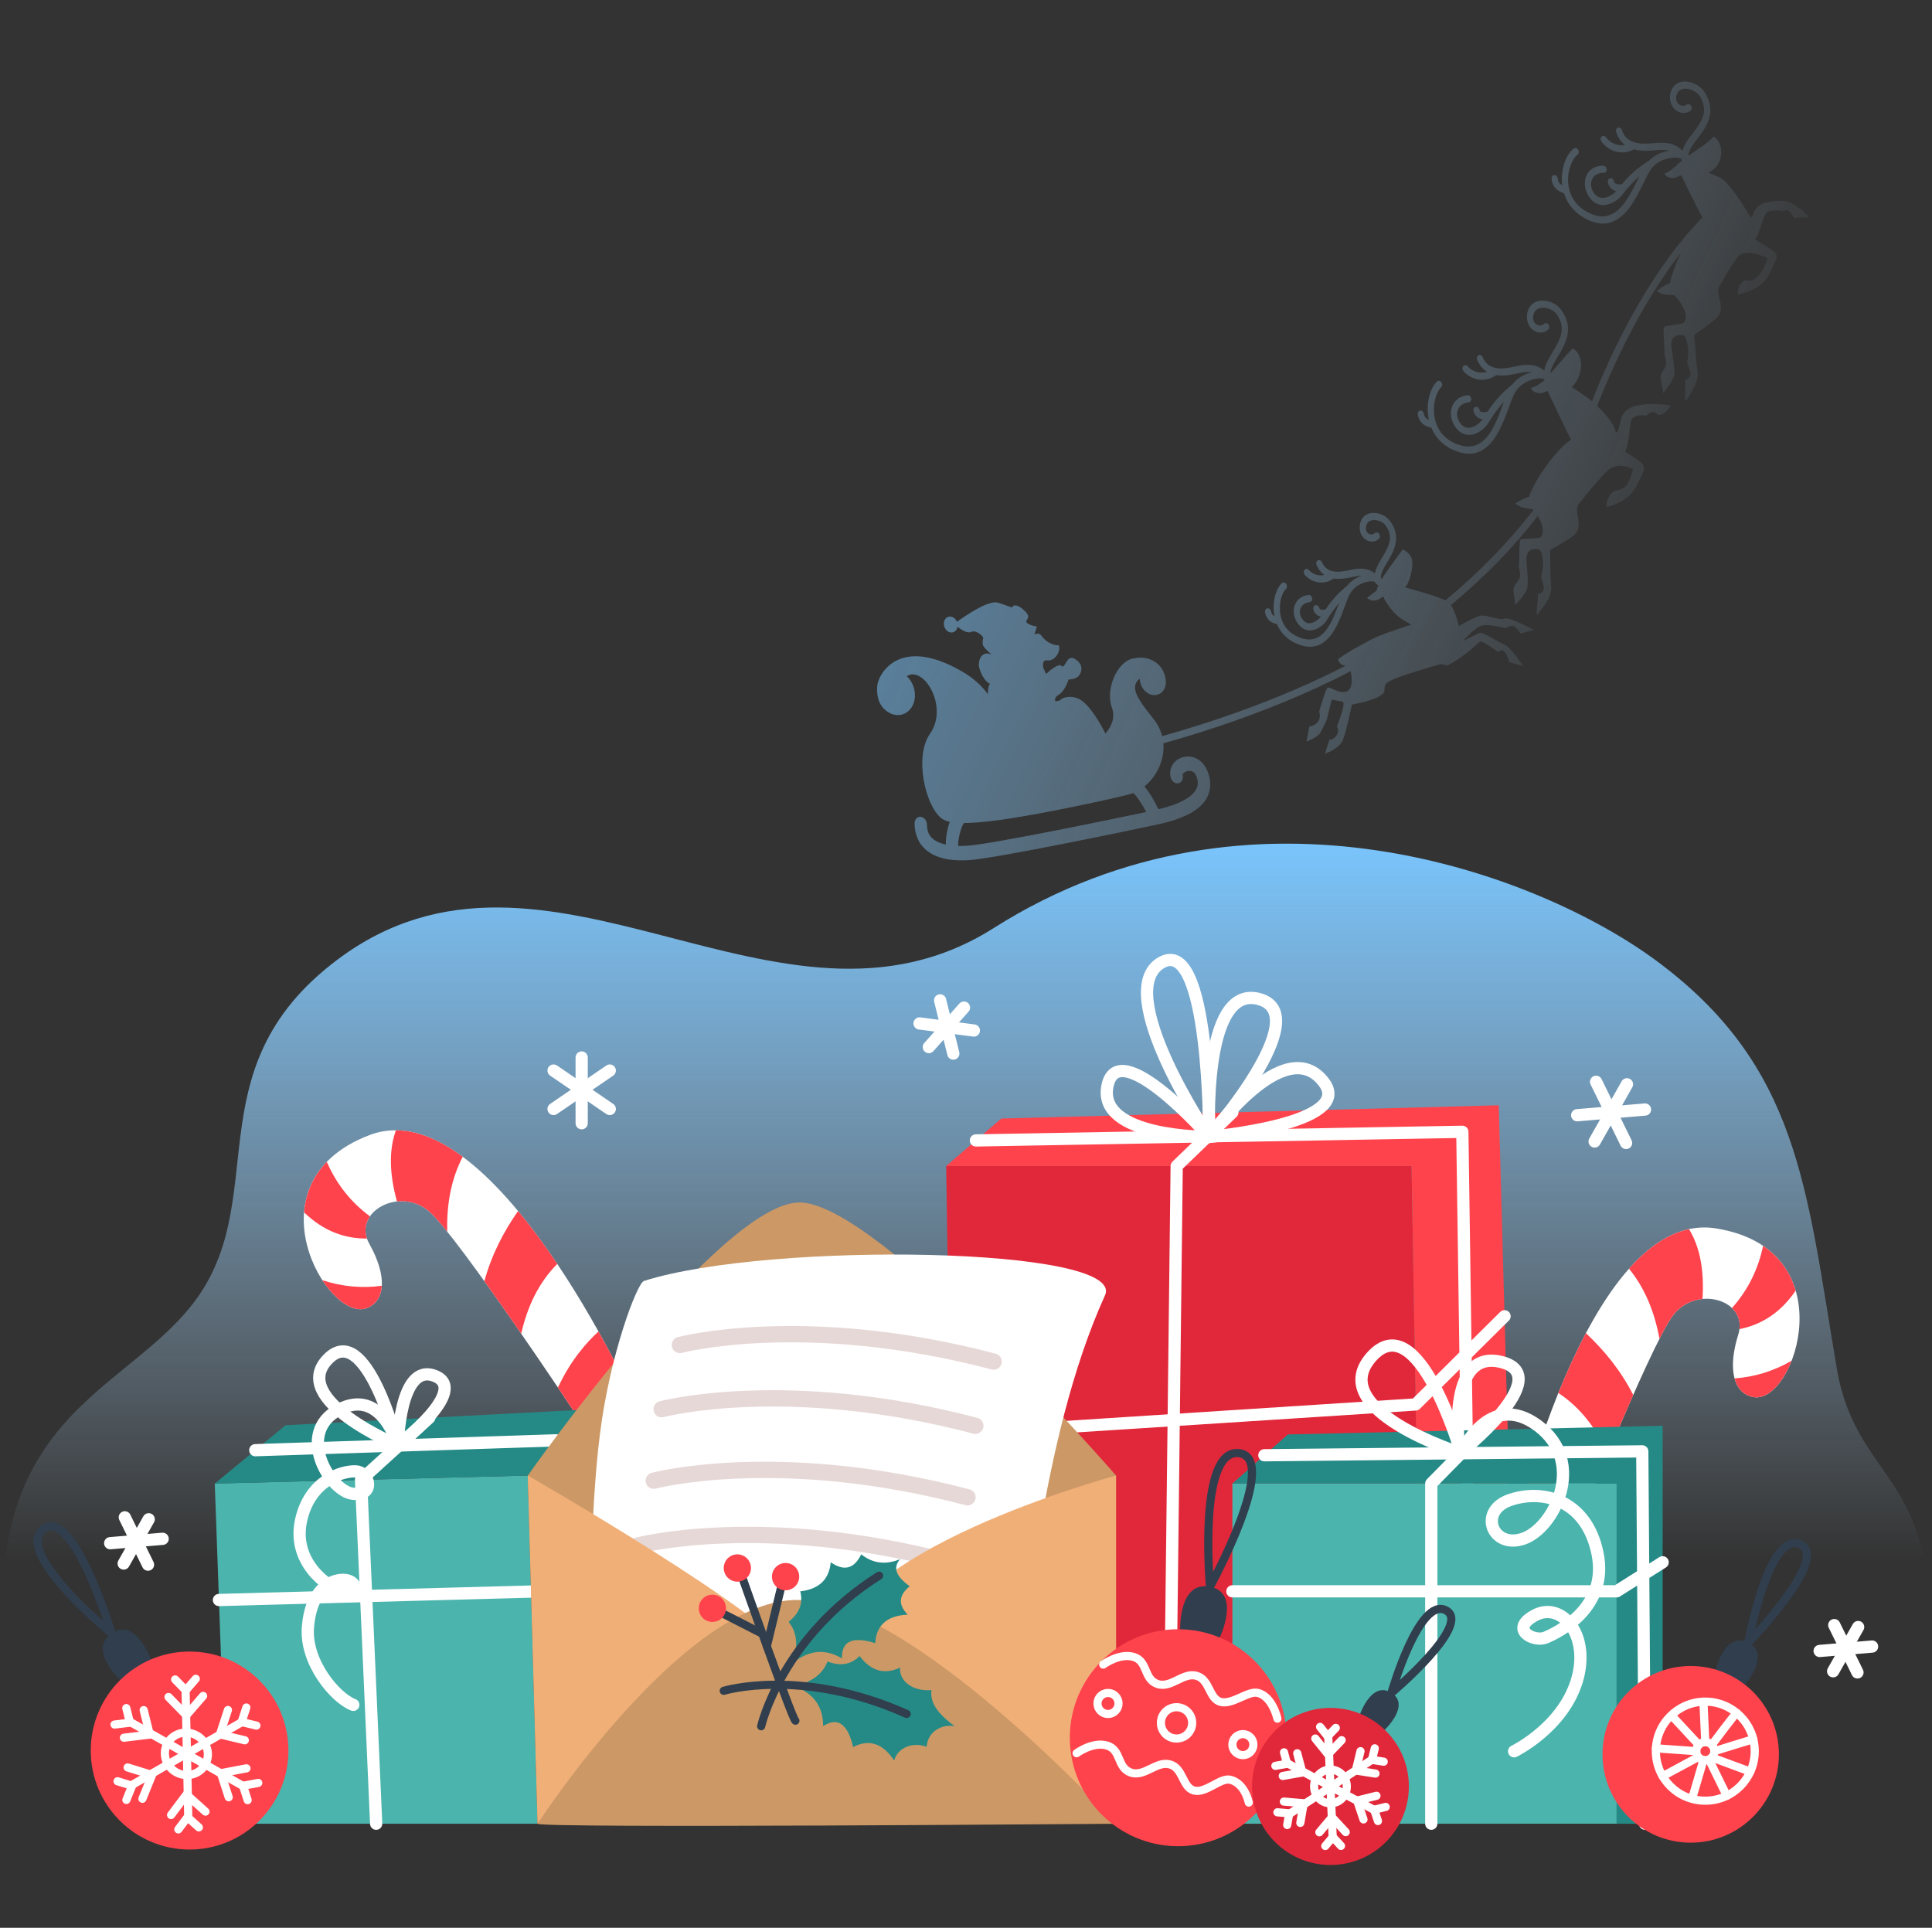 <svg width="474" height="473" viewBox="0 0 474 473" fill="none" xmlns="http://www.w3.org/2000/svg">
<rect x="0" y="0" width="474" height="473" fill="#333333" stroke="none"/>
<g opacity="0.55">
<path fill-rule="evenodd" clip-rule="evenodd" d="M413.297 19.995C415.201 19.97 417.29 21.109 418.264 22.703C421.292 27.656 418.595 31.197 416.427 34.044L416.424 34.049C415.919 34.71 415.443 35.335 415.058 35.944C414.48 36.858 414.185 37.716 414.262 38.197C414.733 37.868 415.22 37.54 415.708 37.211L415.709 37.211L415.709 37.21C417.51 35.996 419.318 34.777 420.35 33.541C422.813 34.45 423.449 40.397 419.171 42.314C419.922 42.709 420.329 42.864 420.693 43.002C421.153 43.177 421.544 43.326 422.47 43.898C424.277 45.014 427.636 50.192 429.097 52.665C429.668 53.633 429.753 53.406 430 52.751C430.283 51.995 430.781 50.671 432.481 49.946C433.245 49.62 435.954 49.175 437.735 49.294C439.557 49.414 443.262 52.139 443.782 53.391C443.782 53.391 441.154 53.204 440.311 53.507C440.047 53.37 439.859 53.043 439.661 52.697C439.245 51.972 438.779 51.161 437.46 51.815C435.337 51.387 433.511 51.849 433.255 52.339C432.732 53.338 432.428 54.285 432.125 55.228C431.755 56.381 431.387 57.528 430.623 58.757C431.127 59.079 431.56 59.334 431.981 59.582C432.532 59.907 433.064 60.22 433.713 60.656C433.84 60.741 433.975 60.828 434.113 60.916L434.114 60.917C435.091 61.545 436.23 62.276 435.826 63.321L435.746 63.53C435.061 65.31 433.894 68.345 432.137 69.761C430.129 71.381 426.609 72.277 426.379 72.272C426.229 70.196 427.274 69.083 428.169 68.744C430.78 69.835 432.912 65.981 433.654 63.339C431.666 62.376 427.923 61.132 426.398 63.013C425.027 64.705 424.283 66.019 423.436 67.515L423.436 67.515C422.965 68.346 422.463 69.234 421.803 70.273C421.321 71.034 421.645 72.527 421.918 73.57C422.463 75.651 422.302 77.012 420.976 78.202C419.695 79.352 416.455 81.615 415.669 82.147C415.715 82.593 415.776 83.449 415.848 84.455L415.849 84.461L415.849 84.461L415.849 84.462C416.004 86.629 416.208 89.488 416.415 90.431C417.002 93.103 415.55 95.366 414.256 97.382L414.255 97.383C414.014 97.759 413.778 98.127 413.562 98.487C413.361 98.066 413.403 96.801 413.442 95.625L413.442 95.625C413.48 94.505 413.514 93.465 413.334 93.315C415.403 92.645 414.755 91.129 414.152 89.718C414.095 89.585 414.039 89.453 413.985 89.323C413.911 89.144 413.957 88.82 414.024 88.352C414.138 87.548 414.312 86.318 414.046 84.665C413.698 82.516 413.125 82.218 412.725 82.185C411.038 82.044 409.842 82.974 410.066 85.049C410.142 85.754 410.252 86.474 410.362 87.198C410.611 88.831 410.864 90.487 410.742 92.05C410.661 93.098 408.243 96.449 408.032 96.368C408.043 95.939 407.895 95.271 407.74 94.575L407.74 94.575C407.519 93.586 407.286 92.539 407.48 92.036C407.682 91.514 407.925 91.14 408.147 90.8C408.703 89.946 409.119 89.306 408.383 87.075C408.404 86.206 408.334 85.069 408.266 83.967L408.266 83.967L408.266 83.967C408.151 82.095 408.042 80.325 408.395 80.142C408.677 79.996 409.573 79.871 410.518 79.74C411.451 79.61 412.431 79.474 412.915 79.304C413.67 79.038 414.588 76.486 410.778 72.405C410.778 72.405 410.036 72.374 408.836 72.298C407.967 72.243 407.417 71.956 406.939 71.707L406.938 71.707C406.756 71.612 406.584 71.522 406.409 71.453C408.659 69.664 409.714 69.484 409.714 69.484C409.917 68.1 410.924 65.094 412.416 61.986C406.655 69.388 399.041 81.379 391.841 99.578C393.697 101.331 395.845 103.784 396.354 105.716C396.777 107.322 397.519 103.637 397.538 103.539C398.012 100.317 400.744 99.395 404.211 99.168C405.862 99.06 409.903 99.314 409.814 99.534C409.139 101.176 407.833 101.646 406.967 101.871C406.838 101.791 406.712 101.695 406.586 101.599C405.936 101.104 405.258 100.588 403.916 102.038C401.814 101.427 400.275 102.625 400.154 103.191C399.984 103.981 399.905 104.785 399.823 105.628C399.671 107.181 399.507 108.864 398.733 110.827C399.263 111.222 399.841 111.574 400.419 111.927L400.419 111.927C401.065 112.321 401.711 112.715 402.291 113.17C403.274 113.941 403.61 114.813 403.068 115.953C402.919 116.266 402.772 116.597 402.62 116.939L402.619 116.941L402.619 116.941C401.965 118.413 401.22 120.089 399.858 121.451C397.645 123.662 394.326 124.411 394.097 124.386C394.084 122.32 395.419 120.61 396.339 120.354C399.033 120.1 399.618 118.327 400.315 116.213L400.316 116.213C400.428 115.871 400.544 115.52 400.672 115.165C398.74 114.036 395.92 113.857 394.263 115.584C391.947 117.999 389.31 121.055 387.261 123.772C386.726 124.482 386.953 125.987 387.158 127.043C387.568 129.15 387.315 130.481 385.905 131.542C384.542 132.566 381.138 134.519 380.313 134.975C380.329 135.421 380.334 136.274 380.34 137.276L380.34 137.277L380.34 137.277C380.352 139.436 380.368 142.284 380.513 143.236C380.925 145.93 379.317 148.039 377.885 149.919L377.884 149.919L377.884 149.919L377.884 149.919L377.884 149.919C377.616 150.271 377.354 150.614 377.113 150.952C376.939 150.517 377.065 149.268 377.183 148.108C377.294 147.004 377.398 145.98 377.226 145.816C379.351 145.336 378.799 143.777 378.286 142.328C378.238 142.192 378.19 142.057 378.145 141.925C378.083 141.741 378.151 141.425 378.249 140.969C378.417 140.184 378.674 138.983 378.515 137.323C378.309 135.166 377.753 134.821 377.354 134.753C375.669 134.464 374.406 135.279 374.493 137.351C374.522 138.054 374.585 138.775 374.648 139.5L374.648 139.501L374.648 139.501L374.648 139.502L374.648 139.502C374.79 141.139 374.934 142.801 374.708 144.335C374.557 145.366 371.906 148.467 371.7 148.368C371.739 147.945 371.634 147.271 371.525 146.569C371.369 145.571 371.204 144.515 371.433 144.035C371.67 143.536 371.939 143.187 372.184 142.87C372.799 142.076 373.26 141.48 372.668 139.207C372.747 138.348 372.753 137.215 372.758 136.118L372.758 136.118C372.766 134.258 372.775 132.5 373.141 132.35C373.433 132.231 374.341 132.187 375.298 132.14C376.244 132.094 377.238 132.046 377.736 131.92C378.404 131.751 379.306 129.914 377.268 126.611C371.444 134.19 364.223 141.621 355.96 148.464C357.194 150.254 357.925 153.618 357.925 153.618C357.925 153.618 361.578 151.485 363.103 151.091C363.853 150.897 365.065 151.198 366.224 151.485C367.42 151.782 368.559 152.065 369.08 151.777C370.105 151.209 376.341 154.563 376.341 154.563L373.015 155.448C373.015 155.448 372.522 154.371 371.544 153.731C370.687 153.171 369.379 154.142 369.379 154.142C369.379 154.142 365.263 152.989 363.482 153.525C361.701 154.06 358.901 157.297 358.901 157.297C358.901 157.297 362.206 155.693 362.938 155.288C363.398 155.034 365.151 156.022 366.752 156.925C367.696 157.457 368.587 157.96 369.13 158.161C370.592 158.701 373.701 163.448 373.701 163.448L370.157 162.429C370.157 162.429 370.415 161.978 369.459 160.369C368.503 158.761 367.61 160.015 367.61 160.015C367.61 160.015 363.681 157.127 363.168 157.411C363.043 157.48 362.76 157.731 362.341 158.103C361.048 159.251 358.457 161.552 355.176 163.24C355.081 163.289 354.843 163.228 354.549 163.153C354.149 163.051 353.645 162.923 353.258 163.008C352.587 163.153 342.343 166.124 340.673 167.273C339.666 167.965 339.676 168.499 339.686 169.015C339.692 169.355 339.699 169.687 339.412 170.052C338.002 171.844 331.686 172.865 331.686 172.865C331.686 172.865 330.157 180.274 329.351 181.806C328.225 183.948 325.09 184.895 325.09 184.895L326.147 181.498C326.147 181.498 327.095 181.663 327.935 180.396C328.675 179.28 328.003 178.221 328.003 178.221C328.003 178.221 329.932 173.554 329.583 172.341C329.291 172.087 328.755 172.013 328.094 171.921L328.093 171.921C327.675 171.863 327.207 171.798 326.718 171.676C326.549 172.391 326.296 173.416 326.076 174.306L326.076 174.307L326.076 174.308C325.837 175.271 325.638 176.077 325.627 176.162C325.547 176.768 324.38 178.972 323.937 179.783C323.32 180.912 320.535 181.96 320.535 181.96L321.255 178.243C321.255 178.243 322.411 178.194 323.296 177.142C324.181 176.09 323.654 174.555 323.654 174.555C323.654 174.555 325.162 169.107 325.727 168.738C325.93 168.606 326.425 168.821 327.052 169.093L327.052 169.093C328.168 169.577 329.701 170.243 330.744 169.45C331.919 168.555 331.666 166.342 331.386 164.677C320.526 170.344 309.231 174.771 299.368 178.089C294.247 179.812 289.512 181.236 285.424 182.379C285.777 186.555 283.689 190.608 280.781 192.976C282.217 194.658 283.49 197.046 284.226 198.566C289.447 197.301 292.588 195.582 293.568 193.452C293.936 192.651 293.967 191.819 293.663 190.835C293.303 189.663 292.68 189.107 291.758 189.136C290.81 189.165 290.16 189.821 290.14 190.09C290.404 191.043 289.976 191.968 289.172 192.176C288.373 192.382 287.509 191.765 287.244 190.811C286.626 188.591 287.923 186.424 290.25 185.775C292.459 185.159 295.364 186.212 296.525 189.978C297.122 191.919 297.045 193.731 296.294 195.364C294.958 198.267 291.702 200.005 288.379 201.117C286.853 201.628 285.313 202.006 283.938 202.306C276.443 203.936 244.742 210.499 238.019 211.021C234.346 211.306 229.37 210.993 226.52 207.889C225.13 206.376 224.392 204.339 224.387 201.999C224.384 201.029 225.063 200.326 225.906 200.428C226.748 200.531 227.431 201.399 227.435 202.368C227.438 203.676 227.779 204.681 228.477 205.442C229.245 206.277 230.482 206.88 232.07 207.228C231.971 205.126 232.601 202.926 232.783 202.342C232.854 202.116 232.931 201.884 233.016 201.651C231.991 201.427 231.328 201.086 230.833 200.671C227.007 197.468 224.266 185.606 228.157 180.06C232.861 173.356 226.56 163.199 222.47 165.914C222.833 166.252 223.166 166.646 223.455 167.102C225.068 169.643 224.729 173.004 222.697 174.609C220.665 176.214 217.71 175.456 216.096 172.915C215.098 171.345 215.081 168.945 215.284 167.87C215.83 164.972 220.906 156.111 235.816 164.62C238.914 166.388 240.91 168.33 242.351 170.315C242.407 168.945 242.583 167.99 242.905 167.796C241.997 167.38 240.957 166.193 240.276 163.962C239.796 162.387 240.693 159.459 243.204 160.59C243.289 160.628 243.146 160.496 242.901 160.271L242.901 160.271C242.324 159.741 241.18 158.69 241.109 158.104C241.007 157.271 241.227 156.569 241.227 156.569C241.34 156.185 239.492 154.42 238.206 155.062C237.366 155.481 235.865 154.518 234.919 153.798C234.848 154.237 234.647 154.633 234.314 154.897C233.58 155.476 232.514 155.203 231.933 154.286C231.351 153.37 231.473 152.157 232.206 151.578C232.94 150.999 234.006 151.273 234.587 152.189C234.665 152.312 234.728 152.44 234.782 152.57C236.792 151.114 242.519 147.18 244.795 147.864C246.072 148.247 246.87 148.551 247.388 148.748C248.168 149.046 248.31 149.1 248.486 148.811C248.779 148.331 249.878 148.335 251.54 150.012C252.59 151.07 252.247 151.611 251.978 152.035C251.821 152.283 251.69 152.49 251.876 152.737C252.381 153.407 254.401 153.732 254.401 153.732L253.773 155.723C253.773 155.723 254.887 154.968 255.572 156.047C256.692 157.654 258.695 158.475 259.802 158.313C260.314 160.152 258.544 162.297 256.983 162.035C255.42 161.773 255.997 163.935 255.997 163.935L256.672 165.369C256.672 165.369 259.563 162.489 260.446 163.41C260.811 163.79 261.072 163.341 261.402 162.774C261.874 161.965 262.485 160.914 263.736 161.684C265.863 162.995 265.477 164.789 264.729 165.759C263.981 166.729 262.157 166.73 262.157 166.73C262.157 166.73 261.314 169.639 259.603 170.554C258.686 171.085 258.656 172.195 259.148 172.035C259.216 172.013 259.308 172.002 259.412 171.99C259.721 171.954 260.14 171.904 260.361 171.513C261.446 170.885 263.422 170.651 265.133 171.731C267.657 173.322 270.268 178.107 271.214 179.964C272.861 178.103 273.618 175.925 272.792 173.624C271.162 169.085 274.035 162.495 277.847 161.6C281.583 160.722 284.351 162.437 285.428 164.76C286.315 166.675 286.312 168.855 284.902 169.968C283.493 171.082 281.442 170.556 280.323 168.793C279.877 168.09 279.649 167.297 279.622 166.526C276.868 168.577 279.564 172.012 282.423 175.655L282.426 175.658C282.636 175.927 282.848 176.196 283.059 176.467C284.095 177.799 284.763 179.202 285.126 180.617C296.916 177.312 314.026 171.683 330.207 163.297C329.485 163.318 328.649 163.018 328.265 161.766C330.269 160.205 333.245 158.615 335.324 157.504C335.833 157.231 336.288 156.988 336.662 156.781C338.565 155.728 346.309 153.243 346.309 153.243C346.309 153.243 344.732 152.548 343.03 151.231C341.632 150.149 339.936 147.77 339.349 146.351C336.86 148.403 335.389 146.686 335.389 146.686L337.759 144.868C337.759 144.868 337.733 144.66 338.2 143.561C337.983 143.546 337.765 143.426 337.607 143.211C337.469 143.023 337.329 142.857 337.187 142.701C336.992 142.658 336.735 142.625 336.404 142.631C334.864 142.657 332.902 143.466 331.696 144.971C331.669 145.01 331.638 145.045 331.603 145.078C331.436 145.3 331.283 145.535 331.151 145.784C330.755 146.538 330.345 147.649 329.912 148.827L329.911 148.828C328.611 152.358 326.838 157.171 323.212 158.392C321.74 158.888 319.962 158.791 317.786 157.775C315.702 156.802 314.15 155.183 313.277 153.118C312.178 152.936 310.66 152.19 310.37 150.195C310.299 149.711 310.579 149.292 310.994 149.257C311.408 149.224 311.802 149.59 311.873 150.075C311.959 150.665 312.312 150.994 312.684 151.177C312.682 151.171 312.681 151.164 312.679 151.158C312.677 151.148 312.675 151.139 312.673 151.129C312 147.642 313.1 144.385 314.478 143.09C314.789 142.798 315.27 142.878 315.555 143.266C315.84 143.654 315.819 144.206 315.509 144.497C314.456 145.488 313.641 148.222 314.16 150.913C314.483 152.587 315.452 154.855 318.233 156.154C324.431 159.047 326.687 152.926 328.499 148.007C328.5 148.006 328.5 148.005 328.5 148.005C327.474 149.167 326.546 150.471 325.496 152.19C325.023 152.965 323.894 154.03 322.581 154.472C322.267 154.578 321.943 154.648 321.615 154.67C320.607 154.738 319.664 154.35 318.889 153.547C317.691 152.306 317.16 150.57 317.502 149.017C317.878 147.316 319.199 146.182 321.038 145.984C321.451 145.939 321.852 146.295 321.932 146.779C322.012 147.263 321.744 147.691 321.329 147.736C320.071 147.871 319.215 148.553 318.983 149.607C318.782 150.52 319.103 151.524 319.844 152.291C320.286 152.75 320.788 152.953 321.376 152.914C322.486 152.838 323.58 151.917 324.063 151.305C323.68 151.23 323.34 151.076 323.047 150.838C322.38 150.296 322.231 149.565 322.208 149.424C322.129 148.94 322.398 148.513 322.813 148.469C323.218 148.427 323.608 148.767 323.7 149.234C323.779 149.519 324.237 149.719 325.088 149.525C325.136 149.514 325.184 149.51 325.232 149.51C326.824 147.136 328.334 145.494 330.49 143.744C331.464 142.495 332.779 141.702 334.058 141.273C333.204 141.261 332.334 141.443 331.475 141.626L331.139 141.697C330.289 141.874 328.74 142.197 327.168 141.939C327.14 141.968 327.112 141.996 327.079 142.019C326.67 142.307 326.234 142.527 325.782 142.679C323.856 143.327 321.653 142.751 320.139 141.082C319.819 140.731 319.783 140.174 320.058 139.839C320.333 139.504 320.814 139.518 321.133 139.87C322.126 140.964 323.6 141.388 324.934 141.065C324.177 140.542 323.502 139.767 323.013 138.621C322.82 138.169 322.967 137.658 323.341 137.479C323.715 137.302 324.175 137.522 324.368 137.974C325.514 140.658 328.225 140.487 330.725 139.965L331.057 139.895C332.85 139.513 335.184 139.019 337.326 140.686C337.414 140.154 337.609 139.535 337.964 138.811C338.272 138.183 338.645 137.563 339.04 136.907L339.042 136.904C340.888 133.833 341.943 131.612 339.877 128.831C339.271 128.015 337.876 127.474 336.767 127.625C336.211 127.701 335.494 127.976 335.23 128.861C334.986 129.677 335.124 130.388 335.609 130.812C336.018 131.169 336.723 131.314 337.31 130.79C337.625 130.507 338.108 130.598 338.385 130.993C338.664 131.388 338.633 131.937 338.317 132.22C337.299 133.129 335.839 133.112 334.767 132.175C333.929 131.441 333.229 129.997 333.782 128.144C334.164 126.864 335.107 126.059 336.44 125.877C338.097 125.651 340.011 126.445 340.992 127.764C344.023 131.844 341.884 135.402 340.323 137.999L340.323 137.999C339.945 138.627 339.588 139.22 339.309 139.788C338.767 140.89 338.689 141.701 338.89 141.904C338.934 141.949 338.974 141.998 339.008 142.049C340.547 139.632 344.143 134.812 344.143 134.812C344.143 134.812 345.822 135.513 346.357 137.017C346.893 138.521 345.907 143.227 344.691 144.07C345.424 144.308 346.412 144.593 347.498 144.905L347.498 144.905C350.023 145.633 353.07 146.51 354.622 147.304C362.945 140.432 370.307 132.834 376.213 125.116C376.159 125.047 376.103 124.978 376.046 124.908C376.046 124.908 375.303 124.811 374.104 124.629C373.233 124.498 372.699 124.166 372.234 123.877L372.234 123.877L372.234 123.876L372.233 123.876L372.232 123.875C372.057 123.766 371.892 123.664 371.722 123.58C374.101 122.01 375.173 121.923 375.173 121.923C375.761 119.23 380.893 111.062 385.421 107.878C384.042 105.157 379.69 95.916 379.69 95.916C379.69 95.916 378.558 96.458 377.793 96.459C377.028 96.459 375.847 96.068 375.618 95.215C376.805 94.885 377.609 94.28 378.062 93.94C378.304 93.757 378.446 93.651 378.491 93.704C378.642 93.551 378.796 93.392 378.953 93.226C378.867 93.123 378.781 93.025 378.694 92.931C378.597 92.907 378.491 92.885 378.366 92.869C376.714 92.653 373.924 93.48 372.261 95.515C372.228 95.575 372.186 95.628 372.137 95.676C371.935 95.94 371.748 96.221 371.587 96.525C371.127 97.398 370.654 98.682 370.154 100.04L370.153 100.041L370.151 100.048C368.662 104.09 366.631 109.602 362.488 110.998C360.812 111.562 358.79 111.453 356.319 110.299C353.924 109.181 352.149 107.313 351.162 104.933C349.93 104.75 348.18 103.932 347.851 101.677C347.78 101.192 348.063 100.773 348.475 100.739C348.89 100.706 349.284 101.072 349.354 101.557C349.479 102.413 350.04 102.826 350.568 103.027C350.548 102.933 350.524 102.841 350.506 102.746C349.74 98.778 350.987 95.075 352.55 93.605C352.86 93.315 353.343 93.393 353.627 93.781C353.912 94.17 353.892 94.721 353.581 95.013C352.344 96.177 351.385 99.382 351.992 102.53C352.372 104.495 353.508 107.156 356.767 108.678C364.01 112.06 366.633 104.945 368.739 99.228C368.821 99.003 368.899 98.793 368.98 98.577C367.615 100.042 366.433 101.674 365.073 103.9C364.537 104.779 363.259 105.985 361.772 106.486C361.418 106.605 361.051 106.685 360.68 106.709C359.551 106.786 358.496 106.351 357.629 105.453C356.284 104.06 355.688 102.113 356.071 100.373C356.493 98.464 357.983 97.191 360.055 96.967C360.469 96.923 360.869 97.278 360.949 97.762C361.029 98.246 360.76 98.674 360.346 98.719C358.848 98.879 357.831 99.699 357.552 100.963C357.308 102.067 357.694 103.276 358.584 104.198C359.121 104.755 359.728 105.001 360.441 104.954C361.877 104.857 363.281 103.568 363.747 102.868C363.233 102.806 362.784 102.626 362.409 102.321C361.667 101.717 361.512 100.879 361.496 100.785C361.417 100.301 361.691 99.873 362.102 99.831C362.509 99.789 362.9 100.132 362.989 100.602C362.998 100.636 363.049 100.803 363.223 100.934C363.399 101.065 363.827 101.253 364.734 101.046C364.798 101.031 364.863 101.031 364.927 101.036C366.771 98.278 368.512 96.381 371.01 94.355C372.301 92.696 374.119 91.738 375.785 91.325C374.553 91.144 373.281 91.413 372.03 91.679L371.643 91.761C370.663 91.966 368.866 92.339 367.054 92.029C367.016 92.074 366.975 92.114 366.927 92.148C366.464 92.475 365.969 92.724 365.457 92.896C363.277 93.63 360.785 92.98 359.072 91.092C358.753 90.74 358.717 90.183 358.991 89.848C359.266 89.514 359.747 89.527 360.066 89.879C361.311 91.252 363.193 91.731 364.838 91.214C363.878 90.628 363.018 89.716 362.412 88.297C362.219 87.846 362.367 87.335 362.741 87.157C363.117 86.977 363.575 87.2 363.768 87.652C365.127 90.835 368.302 90.64 371.228 90.029L371.612 89.948C373.808 89.481 376.451 88.928 378.89 90.95C378.972 90.313 379.196 89.551 379.643 88.642C379.997 87.922 380.426 87.208 380.88 86.453L380.88 86.453C382.717 83.398 384.453 80.511 381.83 76.984C381.107 76.01 379.45 75.363 378.136 75.543C377.467 75.634 376.601 75.969 376.279 77.045C375.981 78.046 376.156 78.923 376.763 79.453C377.269 79.895 378.142 80.079 378.863 79.433C379.181 79.148 379.661 79.241 379.94 79.636C380.218 80.031 380.187 80.581 379.871 80.863C378.737 81.878 377.112 81.858 375.921 80.816C374.991 80.001 374.215 78.395 374.832 76.329C375.259 74.899 376.317 73.998 377.81 73.795C379.682 73.54 381.842 74.433 382.946 75.918C386.379 80.537 384.04 84.425 382.159 87.547L382.15 87.561L382.15 87.561L382.149 87.562C381.717 88.283 381.308 88.964 380.986 89.619C380.594 90.418 380.379 91.157 380.374 91.662C380.949 91.01 381.542 90.32 382.136 89.628L382.136 89.628L382.136 89.628L382.136 89.628L382.137 89.626L382.137 89.626L382.138 89.626L382.138 89.626L382.138 89.626C383.423 88.129 384.713 86.628 385.831 85.497C388.246 86.614 388.984 91.54 385.646 94.985C387.29 96.019 388.08 96.581 389.68 97.741C389.928 97.922 390.227 98.156 390.558 98.434C400.969 72.236 412.259 58.791 417.69 53.372C415.983 50.314 412.46 42.945 412.46 42.945C412.46 42.945 411.376 43.59 410.618 43.659C409.861 43.727 408.666 43.439 408.383 42.601C409.536 42.164 410.292 41.486 410.718 41.104C410.946 40.899 411.079 40.779 411.127 40.829C411.548 40.324 412.104 39.821 412.737 39.319C412.645 39.181 412.55 39.05 412.454 38.925C412.36 38.889 412.255 38.855 412.131 38.824C410.49 38.412 407.612 38.89 405.757 40.692C405.719 40.745 405.672 40.791 405.62 40.833C405.392 41.069 405.178 41.324 404.99 41.603C404.448 42.408 403.856 43.614 403.229 44.892L403.229 44.892L403.228 44.895L403.227 44.896C401.478 48.462 399.132 53.246 395.299 54.536C393.401 55.176 391.139 54.958 388.404 53.31C386.099 51.922 384.485 49.871 383.709 47.41C382.489 47.083 380.804 46.067 380.678 43.81C380.652 43.325 380.969 42.946 381.39 42.963C381.81 42.98 382.172 43.387 382.2 43.872C382.247 44.729 382.773 45.203 383.284 45.465C383.28 45.429 383.274 45.393 383.269 45.357C383.261 45.299 383.253 45.24 383.247 45.181C382.837 41.186 384.426 37.694 386.129 36.437C386.465 36.188 386.943 36.322 387.195 36.74C387.446 37.156 387.375 37.696 387.038 37.945C385.689 38.941 384.435 41.978 384.761 45.148C384.964 47.126 385.864 49.879 389 51.768C395.97 55.969 399.248 49.288 401.883 43.918C401.947 43.787 402.009 43.661 402.071 43.536L402.094 43.489L402.183 43.308C400.68 44.584 399.345 46.046 397.778 48.072C397.248 48.757 396.149 49.612 394.878 50.04C394.31 50.231 393.709 50.338 393.108 50.305C391.967 50.244 390.947 49.689 390.158 48.701C388.933 47.169 388.51 45.183 389.054 43.517C389.649 41.69 391.259 40.618 393.365 40.648C393.784 40.653 394.154 41.053 394.19 41.538C394.227 42.024 393.916 42.412 393.498 42.406C391.981 42.383 390.883 43.066 390.488 44.276C390.142 45.333 390.421 46.568 391.23 47.582C391.72 48.194 392.307 48.51 393.027 48.549C394.478 48.627 396.006 47.53 396.541 46.897C396.03 46.774 395.595 46.543 395.244 46.196C394.552 45.513 394.472 44.67 394.465 44.576C394.429 44.09 394.741 43.702 395.161 43.71C395.571 43.718 395.934 44.102 395.982 44.575C395.987 44.609 396.023 44.78 396.187 44.929C396.351 45.079 396.765 45.316 397.694 45.222C397.759 45.215 397.825 45.222 397.889 45.234C399.992 42.745 401.913 41.089 404.605 39.398C406.051 37.922 407.964 37.199 409.676 36.994C408.455 36.667 407.154 36.778 405.873 36.889L405.475 36.923C404.472 37.006 402.633 37.157 400.839 36.635C400.798 36.673 400.753 36.708 400.702 36.735C400.419 36.887 400.127 37.013 399.83 37.113C397.401 37.931 394.613 37.021 392.907 34.75C392.619 34.365 392.632 33.813 392.938 33.517C393.245 33.22 393.726 33.291 394.016 33.677C395.139 35.173 396.978 35.87 398.674 35.566C397.767 34.874 396.994 33.866 396.516 32.404C396.363 31.937 396.556 31.453 396.946 31.322L396.949 31.321C397.34 31.191 397.783 31.464 397.936 31.932C399.013 35.227 402.22 35.417 405.216 35.169L405.609 35.136C407.857 34.941 410.562 34.716 412.828 36.998C412.968 36.381 413.262 35.659 413.793 34.819C414.214 34.154 414.709 33.503 415.234 32.815C417.357 30.032 419.361 27.403 417.047 23.617C416.408 22.572 414.803 21.736 413.466 21.753C412.785 21.762 411.885 21.986 411.465 23.009C411.074 23.956 411.171 24.84 411.732 25.433C412.201 25.93 413.062 26.215 413.844 25.668C414.188 25.427 414.663 25.575 414.907 25.997C415.15 26.418 415.07 26.955 414.727 27.195C413.495 28.055 411.866 27.842 410.764 26.673C409.902 25.759 409.269 24.086 410.076 22.129C410.633 20.773 411.777 20.014 413.297 19.995ZM235.095 207.566C234.962 206.12 235.72 203.024 236.477 201.938C238.536 201.931 241.31 201.714 245.114 201.214C254.944 199.92 274.84 195.603 277.551 194.759C277.711 194.709 277.87 194.652 278.028 194.591C278.746 195.088 280.213 197.309 281.231 199.228C271.445 201.314 243.639 207.021 237.491 207.498C236.653 207.563 235.853 207.584 235.095 207.566Z" fill="url(#paint0_linear_297_7226)"/>
</g>
<path d="M459.947 448.381C464.502 442.433 472.243 429.044 473.382 405.735C475.575 360.831 455.419 364.006 450.629 335.701C443.108 291.255 441.384 261.476 406.115 235.534C377.576 214.542 307.175 187.538 243.774 227.722C191.17 261.064 134.101 196.798 82.687 235.534C46.514 262.787 67.689 295.108 46.514 320.895C31.852 338.75 6.357 345.916 1.407 381.448C-3.698 418.095 15.301 441.921 22.533 449.506C18.271 450.345 16.011 451.221 16.011 452.123C16.011 458.193 118.434 463.115 244.779 463.115C371.125 463.115 473.548 458.193 473.548 452.123C473.548 450.809 468.747 449.549 459.947 448.381Z" fill="url(#paint1_linear_297_7226)"/>
<path d="M391.586 265.425L398.947 280.438" stroke="white" stroke-width="3" stroke-miterlimit="10" stroke-linecap="round" stroke-linejoin="round"/>
<path d="M386.947 273.629L403.586 272.234" stroke="white" stroke-width="3" stroke-miterlimit="10" stroke-linecap="round" stroke-linejoin="round"/>
<path d="M399.164 266.04L391.227 280.075" stroke="white" stroke-width="3" stroke-miterlimit="10" stroke-linecap="round" stroke-linejoin="round"/>
<path d="M135.811 262.67L149.603 272.099" stroke="white" stroke-width="3" stroke-miterlimit="10" stroke-linecap="round" stroke-linejoin="round"/>
<path d="M135.811 272.099L149.603 262.67" stroke="white" stroke-width="3" stroke-miterlimit="10" stroke-linecap="round" stroke-linejoin="round"/>
<path d="M142.707 259.464V275.595" stroke="white" stroke-width="3" stroke-miterlimit="10" stroke-linecap="round" stroke-linejoin="round"/>
<path d="M230.649 245.449L233.889 258.508" stroke="white" stroke-width="3" stroke-miterlimit="10" stroke-linecap="round" stroke-linejoin="round"/>
<path d="M225.609 251.11L238.93 252.847" stroke="white" stroke-width="3" stroke-miterlimit="10" stroke-linecap="round" stroke-linejoin="round"/>
<path d="M236.504 247.223L227.88 256.908" stroke="white" stroke-width="3" stroke-miterlimit="10" stroke-linecap="round" stroke-linejoin="round"/>
<path d="M30.622 372.291L36.316 383.902" stroke="white" stroke-width="3" stroke-miterlimit="10" stroke-linecap="round" stroke-linejoin="round"/>
<path d="M27.034 378.636L39.904 377.557" stroke="white" stroke-width="3" stroke-miterlimit="10" stroke-linecap="round" stroke-linejoin="round"/>
<path d="M36.483 372.766L30.345 383.621" stroke="white" stroke-width="3" stroke-miterlimit="10" stroke-linecap="round" stroke-linejoin="round"/>
<path d="M450.02 398.732L455.713 410.343" stroke="white" stroke-width="3" stroke-miterlimit="10" stroke-linecap="round" stroke-linejoin="round"/>
<path d="M446.432 405.077L459.301 403.998" stroke="white" stroke-width="3" stroke-miterlimit="10" stroke-linecap="round" stroke-linejoin="round"/>
<path d="M455.88 399.208L449.742 410.062" stroke="white" stroke-width="3" stroke-miterlimit="10" stroke-linecap="round" stroke-linejoin="round"/>
<path d="M141.38 347.172C141.38 347.172 112.611 303.711 105.372 297.314C98.133 290.917 86.26 297.417 90.6 305.162C94.939 312.907 94.701 319.11 89.993 320.945C80.357 324.699 60.315 290.117 90.6 278.522C120.885 266.927 155.611 343.812 155.611 343.812L141.38 347.172Z" fill="white"/>
<path d="M141.38 347.172L155.611 343.812C155.611 343.812 152.299 336.48 146.831 326.688C144.037 329.236 140.004 333.718 136.887 340.453C139.63 344.528 141.38 347.172 141.38 347.172Z" fill="#FE434C"/>
<path d="M113.524 283.825C108.156 279.842 102.618 277.365 97.132 277.333C95.346 282.305 95.565 288.183 97.393 294.787C100.055 294.494 102.968 295.19 105.372 297.314C106.421 298.242 107.925 299.951 109.726 302.191C109.546 295.313 110.751 289.16 113.524 283.825Z" fill="#FE434C"/>
<path d="M118.838 314.352C121.828 318.517 124.946 322.976 127.878 327.226C129.409 320.466 132.208 314.651 136.722 310.115C133.742 305.671 130.51 301.238 127.101 297.134C123.571 302.191 120.637 307.773 118.838 314.352Z" fill="#FE434C"/>
<path d="M80.178 285.08C76.603 288.773 74.946 293.105 74.601 297.467C79.406 302.095 84.591 303.935 90.033 303.889C89.335 301.863 89.714 299.974 90.773 298.442C86.034 294.95 82.538 290.468 80.178 285.08Z" fill="#FE434C"/>
<path d="M89.993 320.945C92.285 320.052 93.509 318.117 93.67 315.48C88.769 316.135 83.906 315.691 79.082 314.1C82.364 319.149 86.763 322.203 89.993 320.945Z" fill="#FE434C"/>
<path d="M385.343 379.01C385.343 379.01 404.62 330.571 410.399 322.825C416.178 315.078 429.127 319.006 426.462 327.477C423.798 335.949 425.299 341.971 430.281 342.801C440.481 344.5 453.031 306.541 421.018 301.402C389.005 296.262 370.726 378.639 370.726 378.639L385.343 379.01Z" fill="white"/>
<path d="M385.343 379.01L370.726 378.639C370.726 378.639 372.47 370.784 375.821 360.078C379.077 361.999 383.94 365.559 388.368 371.512C386.516 376.064 385.343 379.01 385.343 379.01Z" fill="#FE434C"/>
<path d="M399.663 311.292C404.103 306.294 409.018 302.734 414.382 301.577C417.145 306.078 418.133 311.876 417.693 318.715C415.027 318.974 412.318 320.252 410.399 322.825C409.561 323.948 408.439 325.93 407.134 328.491C405.905 321.722 403.467 315.946 399.663 311.292Z" fill="#FE434C"/>
<path d="M400.7 342.263C398.625 346.953 396.484 351.957 394.482 356.718C391.603 350.415 387.675 345.298 382.329 341.782C384.337 336.822 386.595 331.82 389.093 327.104C393.583 331.329 397.594 336.192 400.7 342.263Z" fill="#FE434C"/>
<path d="M432.559 305.684C436.814 308.565 439.321 312.466 440.55 316.664C436.793 322.18 432.094 325.044 426.758 326.115C427.027 323.989 426.27 322.218 424.919 320.935C428.845 316.546 431.351 311.441 432.559 305.684Z" fill="#FE434C"/>
<path d="M430.282 342.801C427.856 342.397 426.263 340.755 425.566 338.206C430.497 337.842 435.166 336.411 439.563 333.865C437.383 339.48 433.701 343.371 430.282 342.801Z" fill="#FE434C"/>
<path d="M52.695 364.007L55.682 447.463H131.885L129.487 362.04L52.695 364.007Z" fill="#4BB4AD"/>
<path d="M70.066 349.69L52.695 364.006L129.487 362.04L142.502 345.916L70.066 349.69Z" fill="#258A86"/>
<path d="M92.29 447.463L88.57 363.088L105.318 347.853" stroke="white" stroke-width="3" stroke-miterlimit="10" stroke-linecap="round" stroke-linejoin="round"/>
<path d="M62.632 355.817L136.465 353.396" stroke="white" stroke-width="3" stroke-miterlimit="10" stroke-linecap="round" stroke-linejoin="round"/>
<path d="M53.718 392.576L130.286 390.506" stroke="white" stroke-width="3" stroke-miterlimit="10" stroke-linecap="round" stroke-linejoin="round"/>
<path d="M97.599 354.606C97.599 354.606 70.922 343.515 80.341 333.566C89.759 323.617 97.599 354.606 97.599 354.606Z" stroke="white" stroke-width="3" stroke-miterlimit="10" stroke-linecap="round" stroke-linejoin="round"/>
<path d="M86.677 418.302C82.224 416.587 74.861 407.839 75.546 399.262C76.411 388.424 82.909 387.084 85.307 387.77C87.704 388.456 88.364 391.699 84.108 390.506C79.852 389.314 71.774 382.967 73.833 373.19C75.893 363.412 83.682 360.9 87.207 361.011C90.731 361.121 92.156 367.186 86.505 366.5C80.854 365.814 72.463 351.577 83.057 345.916C93.653 340.254 97.598 354.606 97.598 354.606" stroke="white" stroke-width="3" stroke-miterlimit="10" stroke-linecap="round" stroke-linejoin="round"/>
<path d="M97.599 354.626C97.599 354.626 97.941 334.164 106.674 337.594C115.408 341.025 97.599 354.626 97.599 354.626Z" stroke="white" stroke-width="3" stroke-miterlimit="10" stroke-linecap="round" stroke-linejoin="round"/>
<path d="M232.139 286.097H346.323L349.029 447.463H234.575L232.139 286.097Z" fill="#E1283A"/>
<path d="M372.569 447.463L367.699 271.19L245.668 274.442L232.139 286.097H346.323L349.029 447.463H372.569Z" fill="#FE434C"/>
<path d="M286.796 447.463L288.69 286.097L302.354 272.931" stroke="white" stroke-width="3" stroke-miterlimit="10" stroke-linecap="round" stroke-linejoin="round"/>
<path d="M239.431 279.815L358.77 277.695L361.181 445.774" stroke="white" stroke-width="3" stroke-miterlimit="10" stroke-linecap="round" stroke-linejoin="round"/>
<path d="M296.675 278.946C296.675 278.946 269.064 279.213 271.716 266.402C274.369 253.591 296.675 278.946 296.675 278.946Z" stroke="white" stroke-width="3" stroke-miterlimit="10" stroke-linecap="round" stroke-linejoin="round"/>
<path d="M233.133 351.955L347.304 344.594L369.129 322.955" stroke="white" stroke-width="3" stroke-miterlimit="10" stroke-linecap="round" stroke-linejoin="round"/>
<path d="M296.675 278.946C296.097 278.303 272.827 243.34 284.865 236.229C296.903 229.117 296.675 278.946 296.675 278.946Z" stroke="white" stroke-width="3" stroke-miterlimit="10" stroke-linecap="round" stroke-linejoin="round"/>
<path d="M296.675 278.946C296.675 278.946 294.665 241.33 308.864 245.118C323.062 248.905 296.675 278.946 296.675 278.946Z" stroke="white" stroke-width="3" stroke-miterlimit="10" stroke-linecap="round" stroke-linejoin="round"/>
<path d="M296.675 278.946C296.675 278.946 315.263 252.814 324.837 265.601C332.476 275.805 296.675 278.946 296.675 278.946Z" stroke="white" stroke-width="3" stroke-miterlimit="10" stroke-linecap="round" stroke-linejoin="round"/>
<path d="M396.63 364.006H302.354V447.463H396.63V364.006Z" fill="#4BB4AD"/>
<path d="M407.917 447.463V349.822L315.962 351.955L302.354 364.006H396.63V447.463H407.917Z" fill="#258A86"/>
<path d="M351.151 447.463V364.006L364.097 350.839" stroke="white" stroke-width="3" stroke-miterlimit="10" stroke-linecap="round" stroke-linejoin="round"/>
<path d="M310.2 357.058L402.918 356.104L403.601 447.463" stroke="white" stroke-width="3" stroke-miterlimit="10" stroke-linecap="round" stroke-linejoin="round"/>
<path d="M302.354 390.447H396.63L407.917 383.324" stroke="white" stroke-width="3" stroke-miterlimit="10" stroke-linecap="round" stroke-linejoin="round"/>
<path d="M358.47 356.562C358.47 356.562 324.922 346.038 336.435 332.957C347.948 319.875 358.47 356.562 358.47 356.562Z" stroke="white" stroke-width="3" stroke-miterlimit="10" stroke-linecap="round" stroke-linejoin="round"/>
<path d="M358.101 356.562C358.101 356.562 354.463 330.797 368.281 334.168C382.099 337.54 358.101 356.562 358.101 356.562Z" stroke="white" stroke-width="3" stroke-miterlimit="10" stroke-linecap="round" stroke-linejoin="round"/>
<path d="M358.47 356.562C358.47 356.562 365.304 340.868 377.333 349.822C389.361 358.776 381.285 374.956 373.724 377.537C366.163 380.119 362.559 370.82 370.375 368.068C378.192 365.316 389.189 367.726 391.939 381.152C394.688 394.578 382.144 400.555 379.223 401.784C376.302 403.012 370.115 399.742 376.645 396.299C383.175 392.857 390.392 401.291 386.784 412.651C383.175 424.012 371.473 429.692 371.473 429.692" stroke="white" stroke-width="3" stroke-miterlimit="10" stroke-linecap="round" stroke-linejoin="round"/>
<path d="M129.487 362.04C129.487 362.04 176.671 295.041 196.153 295.041C215.634 295.041 273.808 362.04 273.808 362.04V447.463C273.808 447.463 131.918 448.643 131.885 447.463C131.851 446.283 129.487 362.04 129.487 362.04Z" fill="#CC9966"/>
<path d="M145.284 401.828C144.743 398.034 144.743 371.473 147.178 351.958C149.614 332.444 156.271 314.832 158.001 314.284C188.847 304.527 276.514 305.882 271.103 317.808C254.646 354.073 252.162 404.539 249.186 409.688C246.21 414.838 145.284 401.828 145.284 401.828Z" fill="white"/>
<path d="M166.805 330.004C166.805 330.004 197.411 321.873 243.774 334.07" stroke="#E6D8D6" stroke-width="4" stroke-miterlimit="10" stroke-linecap="round" stroke-linejoin="round"/>
<path d="M162.328 345.757C162.328 345.757 192.934 337.626 239.297 349.822" stroke="#E6D8D6" stroke-width="4" stroke-miterlimit="10" stroke-linecap="round" stroke-linejoin="round"/>
<path d="M160.392 363.301C160.392 363.301 190.997 355.17 237.36 367.367" stroke="#E6D8D6" stroke-width="4" stroke-miterlimit="10" stroke-linecap="round" stroke-linejoin="round"/>
<path d="M156.271 379.259C156.271 379.259 186.876 371.128 233.239 383.324" stroke="#E6D8D6" stroke-width="4" stroke-miterlimit="10" stroke-linecap="round" stroke-linejoin="round"/>
<path d="M129.487 362.04C129.487 362.04 189.929 396.679 194.529 406.707C199.129 416.735 131.885 447.463 131.885 447.463L129.487 362.04Z" fill="#F1AF78"/>
<path d="M273.809 362.04C273.809 362.04 203.458 380.959 205.082 406.436C206.705 431.913 273.809 447.463 273.809 447.463V362.04Z" fill="#F1AF78"/>
<path d="M131.885 447.463C131.885 447.463 166.841 393.622 194.755 392.576C222.669 391.529 273.808 447.463 273.808 447.463H131.885Z" fill="#CC9966"/>
<path d="M220.837 382.559C217.558 383.891 214.36 383.782 211.291 381.376C209.351 385.326 206.748 385.319 203.811 383.324C203.42 387.554 200.927 389.928 196.332 390.447C197.03 393.133 196.326 395.658 193.478 397.938C195.89 400.928 195.531 404.35 194.751 407.837C198.387 405.028 202.282 404.358 206.567 406.909C206.427 402.325 209.571 401.567 214.735 403.163C214.981 398.891 217.467 396.419 222.707 396.164C220.355 393.776 220.42 391.449 223.199 389.19C219.839 386.822 218.987 384.608 220.837 382.559Z" fill="#258A86"/>
<path d="M234.214 423.551C231.404 421.398 228.015 418.559 228.524 414.689C224.143 415.022 220.601 412.702 220.825 409.155C216.989 410.965 213.68 410.02 210.9 406.318C208.945 408.284 206.417 408.96 203.009 407.66C201.662 411.26 198.538 412.688 195.143 413.786C199.405 415.497 201.959 418.517 201.942 423.51C205.813 421.062 208.062 423.39 209.312 428.656C213.111 426.699 216.498 427.588 219.38 431.98C220.239 428.739 223.989 427.336 227.343 428.587C227.673 424.485 231.513 422.995 234.214 423.551Z" fill="#258A86"/>
<path d="M222.441 420.528C196.725 408.994 177.562 414.858 177.562 414.858" stroke="#303E4E" stroke-width="2" stroke-miterlimit="10" stroke-linecap="round" stroke-linejoin="round"/>
<path d="M215.673 386.606C191.66 401.787 186.744 423.551 186.744 423.551" stroke="#303E4E" stroke-width="2" stroke-miterlimit="10" stroke-linecap="round" stroke-linejoin="round"/>
<path d="M195.143 422.189C194.363 421.795 182.061 386.886 182.061 386.886" stroke="#303E4E" stroke-width="2" stroke-miterlimit="10" stroke-linecap="round" stroke-linejoin="round"/>
<path d="M191.706 389.19L188.141 403.924" stroke="#303E4E" stroke-width="2" stroke-miterlimit="10" stroke-linecap="round" stroke-linejoin="round"/>
<path d="M174.779 394.607C175.172 394.784 187.034 400.849 187.034 400.849" stroke="#303E4E" stroke-width="2" stroke-miterlimit="10" stroke-linecap="round" stroke-linejoin="round"/>
<path d="M192.735 390.19C194.581 390.19 196.077 388.691 196.077 386.842C196.077 384.993 194.581 383.495 192.735 383.495C190.89 383.495 189.393 384.993 189.393 386.842C189.393 388.691 190.89 390.19 192.735 390.19Z" fill="#FE434C"/>
<path d="M180.905 388.072C182.75 388.072 184.247 386.573 184.247 384.724C184.247 382.875 182.75 381.376 180.905 381.376C179.059 381.376 177.562 382.875 177.562 384.724C177.562 386.573 179.059 388.072 180.905 388.072Z" fill="#FE434C"/>
<path d="M174.779 397.955C176.624 397.955 178.121 396.456 178.121 394.607C178.121 392.758 176.624 391.259 174.779 391.259C172.933 391.259 171.436 392.758 171.436 394.607C171.436 396.456 172.933 397.955 174.779 397.955Z" fill="#FE434C"/>
<path d="M29.555 412.236C29.555 412.236 21.471 404.853 27.384 400.757C33.297 396.661 37.1 407.318 37.1 407.318L29.555 412.236Z" fill="#303E4E"/>
<path d="M289.554 399.821C289.554 399.821 289.131 387.82 296.866 389.32C304.6 390.819 299.183 401.971 299.183 401.971L289.554 399.821Z" fill="#303E4E"/>
<path d="M333.7 420.535C333.7 420.535 336.552 412.324 341.38 415.364C346.209 418.405 339.637 424.512 339.637 424.512L333.7 420.535Z" fill="#303E4E"/>
<path d="M420.924 409.711C420.924 409.711 423.181 400.198 428.93 403.049C434.679 405.9 428.02 413.483 428.02 413.483L420.924 409.711Z" fill="#303E4E"/>
<path d="M27.384 400.757C27.384 400.757 3.325 381.08 10.58 375.196C17.835 369.311 27.384 400.757 27.384 400.757Z" stroke="#303E4E" stroke-width="2" stroke-miterlimit="10" stroke-linecap="round" stroke-linejoin="round"/>
<path d="M296.865 389.32C296.865 389.32 293.811 355.364 303.972 356.545C314.134 357.727 296.865 389.32 296.865 389.32Z" stroke="#303E4E" stroke-width="2" stroke-miterlimit="10" stroke-linecap="round" stroke-linejoin="round"/>
<path d="M341.38 415.365C341.38 415.365 348.195 391.644 354.745 395.107C361.294 398.569 341.38 415.365 341.38 415.365Z" stroke="#303E4E" stroke-width="2" stroke-miterlimit="10" stroke-linecap="round" stroke-linejoin="round"/>
<path d="M428.929 403.049C428.929 403.049 433.855 375.729 441.578 378.855C449.301 381.982 428.929 403.049 428.929 403.049Z" stroke="#303E4E" stroke-width="2" stroke-miterlimit="10" stroke-linecap="round" stroke-linejoin="round"/>
<path d="M46.514 453.802C59.907 453.802 70.763 442.927 70.763 429.512C70.763 416.097 59.907 405.221 46.514 405.221C33.121 405.221 22.265 416.097 22.265 429.512C22.265 442.927 33.121 453.802 46.514 453.802Z" fill="#FE434C"/>
<path d="M289.044 452.984C303.72 452.984 315.617 441.067 315.617 426.366C315.617 411.666 303.72 399.748 289.044 399.748C274.369 399.748 262.471 411.666 262.471 426.366C262.471 441.067 274.369 452.984 289.044 452.984Z" fill="#FE434C"/>
<path d="M414.798 452.117C426.749 452.117 436.437 442.413 436.437 430.442C436.437 418.472 426.749 408.767 414.798 408.767C402.848 408.767 393.16 418.472 393.16 430.442C393.16 442.413 402.848 452.117 414.798 452.117Z" fill="#FE434C"/>
<path d="M326.416 457.59C337.042 457.59 345.655 448.962 345.655 438.319C345.655 427.676 337.042 419.048 326.416 419.048C315.791 419.048 307.178 427.676 307.178 438.319C307.178 448.962 315.791 457.59 326.416 457.59Z" fill="#E1283A"/>
<path d="M31.649 422.333L59.759 438.283" stroke="white" stroke-width="2" stroke-miterlimit="10" stroke-linecap="round" stroke-linejoin="round"/>
<path d="M30.987 419.092L31.881 422.676L28.095 423.131" stroke="white" stroke-width="2" stroke-miterlimit="10" stroke-linecap="round" stroke-linejoin="round"/>
<path d="M60.761 441.68L59.624 438.158L63.364 437.449" stroke="white" stroke-width="2" stroke-miterlimit="10" stroke-linecap="round" stroke-linejoin="round"/>
<path d="M35.251 419.587L36.749 425.598L30.399 426.362" stroke="white" stroke-width="2" stroke-miterlimit="10" stroke-linecap="round" stroke-linejoin="round"/>
<path d="M56.108 440.972L54.202 435.065L60.473 433.876" stroke="white" stroke-width="2" stroke-miterlimit="10" stroke-linecap="round" stroke-linejoin="round"/>
<path d="M32.005 438.172L59.45 422.469" stroke="white" stroke-width="2" stroke-miterlimit="10" stroke-linecap="round" stroke-linejoin="round"/>
<path d="M28.842 437.046L32.416 438.153L31.006 441.627" stroke="white" stroke-width="2" stroke-miterlimit="10" stroke-linecap="round" stroke-linejoin="round"/>
<path d="M62.911 423.386L59.275 422.52L60.441 418.953" stroke="white" stroke-width="2" stroke-miterlimit="10" stroke-linecap="round" stroke-linejoin="round"/>
<path d="M31.316 433.661L37.31 435.517L34.945 441.343" stroke="white" stroke-width="2" stroke-miterlimit="10" stroke-linecap="round" stroke-linejoin="round"/>
<path d="M60.064 426.994L53.967 425.541L55.922 419.56" stroke="white" stroke-width="2" stroke-miterlimit="10" stroke-linecap="round" stroke-linejoin="round"/>
<path d="M46.196 446.225L45.531 414.572" stroke="white" stroke-width="2" stroke-miterlimit="10" stroke-linecap="round" stroke-linejoin="round"/>
<path d="M48.787 448.363L46.001 445.861L43.752 448.859" stroke="white" stroke-width="2" stroke-miterlimit="10" stroke-linecap="round" stroke-linejoin="round"/>
<path d="M42.966 412.07L45.578 414.748L48.032 411.913" stroke="white" stroke-width="2" stroke-miterlimit="10" stroke-linecap="round" stroke-linejoin="round"/>
<path d="M50.413 444.497L45.742 440.301L41.97 445.329" stroke="white" stroke-width="2" stroke-miterlimit="10" stroke-linecap="round" stroke-linejoin="round"/>
<path d="M41.341 416.37L45.72 420.861L49.836 416.107" stroke="white" stroke-width="2" stroke-miterlimit="10" stroke-linecap="round" stroke-linejoin="round"/>
<path d="M50.35 432.945C51.755 430.461 50.823 427.273 48.27 425.824C45.717 424.376 42.508 425.214 41.104 427.698C39.699 430.181 40.631 433.369 43.184 434.818C45.737 436.267 48.946 435.428 50.35 432.945Z" stroke="white" stroke-width="2" stroke-miterlimit="10" stroke-linecap="round" stroke-linejoin="round"/>
<path d="M325.863 425.726L326.968 450.871" stroke="white" stroke-width="2" stroke-miterlimit="10" stroke-linecap="round" stroke-linejoin="round"/>
<path d="M327.724 423.951L325.734 426.021L323.871 423.708" stroke="white" stroke-width="2" stroke-miterlimit="10" stroke-linecap="round" stroke-linejoin="round"/>
<path d="M325.146 452.934L326.995 450.73L329.005 452.907" stroke="white" stroke-width="2" stroke-miterlimit="10" stroke-linecap="round" stroke-linejoin="round"/>
<path d="M329.157 426.971L325.82 430.441L322.696 426.563" stroke="white" stroke-width="2" stroke-miterlimit="10" stroke-linecap="round" stroke-linejoin="round"/>
<path d="M323.692 449.569L326.792 445.873L330.163 449.523" stroke="white" stroke-width="2" stroke-miterlimit="10" stroke-linecap="round" stroke-linejoin="round"/>
<path d="M315.586 432.498L337.247 444.14" stroke="white" stroke-width="2" stroke-miterlimit="10" stroke-linecap="round" stroke-linejoin="round"/>
<path d="M315.022 429.945L315.769 432.762L312.901 433.264" stroke="white" stroke-width="2" stroke-miterlimit="10" stroke-linecap="round" stroke-linejoin="round"/>
<path d="M338.072 446.804L337.142 444.045L339.97 443.343" stroke="white" stroke-width="2" stroke-miterlimit="10" stroke-linecap="round" stroke-linejoin="round"/>
<path d="M318.271 430.181L319.524 434.905L314.713 435.748" stroke="white" stroke-width="2" stroke-miterlimit="10" stroke-linecap="round" stroke-linejoin="round"/>
<path d="M334.523 446.413L332.963 441.787L337.706 440.609" stroke="white" stroke-width="2" stroke-miterlimit="10" stroke-linecap="round" stroke-linejoin="round"/>
<path d="M316.144 445.192L336.7 431.689" stroke="white" stroke-width="2" stroke-miterlimit="10" stroke-linecap="round" stroke-linejoin="round"/>
<path d="M315.806 447.785L316.303 444.913L313.402 444.665" stroke="white" stroke-width="2" stroke-miterlimit="10" stroke-linecap="round" stroke-linejoin="round"/>
<path d="M337.289 428.963L336.604 431.793L339.483 432.244" stroke="white" stroke-width="2" stroke-miterlimit="10" stroke-linecap="round" stroke-linejoin="round"/>
<path d="M319.022 447.264L319.855 442.448L314.989 442.032" stroke="white" stroke-width="2" stroke-miterlimit="10" stroke-linecap="round" stroke-linejoin="round"/>
<path d="M333.788 429.665L332.639 434.41L337.467 435.166" stroke="white" stroke-width="2" stroke-miterlimit="10" stroke-linecap="round" stroke-linejoin="round"/>
<path d="M326.598 442.454C328.812 442.357 330.525 440.426 330.425 438.142C330.325 435.858 328.449 434.086 326.235 434.183C324.021 434.281 322.307 436.211 322.407 438.495C322.508 440.779 324.384 442.552 326.598 442.454Z" stroke="white" stroke-width="2" stroke-miterlimit="10" stroke-linecap="round" stroke-linejoin="round"/>
<path d="M270.664 408.423C270.664 408.423 274.649 405.484 278.152 406.552C281.655 407.62 280.548 411.932 283.907 413.152C287.266 414.373 290.23 410.254 293.545 411.169C296.861 412.085 296.586 416.814 299.465 417.577C302.344 418.339 306.161 414.808 308.568 415.365C312.219 416.209 313.402 421.688 313.402 421.688" stroke="white" stroke-width="2" stroke-miterlimit="10" stroke-linecap="round" stroke-linejoin="round"/>
<path d="M264.137 430.166C264.137 430.166 268.121 427.227 271.624 428.294C275.127 429.362 274.02 433.675 277.379 434.895C280.738 436.116 283.703 431.996 287.018 432.912C290.333 433.827 290.059 438.557 292.937 439.319C295.816 440.082 299.398 436.116 301.805 436.672C305.456 437.516 306.373 442.271 306.373 442.271" stroke="white" stroke-width="2" stroke-miterlimit="10" stroke-linecap="round" stroke-linejoin="round"/>
<path d="M271.842 420.547C273.266 420.547 274.421 419.39 274.421 417.963C274.421 416.537 273.266 415.38 271.842 415.38C270.417 415.38 269.263 416.537 269.263 417.963C269.263 419.39 270.417 420.547 271.842 420.547Z" stroke="white" stroke-width="2" stroke-miterlimit="10" stroke-linecap="round" stroke-linejoin="round"/>
<path d="M288.655 426.563C290.775 426.563 292.492 424.843 292.492 422.72C292.492 420.597 290.775 418.877 288.655 418.877C286.536 418.877 284.819 420.597 284.819 422.72C284.819 424.843 286.536 426.563 288.655 426.563Z" stroke="white" stroke-width="2" stroke-miterlimit="10" stroke-linecap="round" stroke-linejoin="round"/>
<path d="M304.933 430.644C306.358 430.644 307.512 429.488 307.512 428.061C307.512 426.634 306.358 425.478 304.933 425.478C303.509 425.478 302.354 426.634 302.354 428.061C302.354 429.488 303.509 430.644 304.933 430.644Z" stroke="white" stroke-width="2" stroke-miterlimit="10" stroke-linecap="round" stroke-linejoin="round"/>
<path d="M418.381 441.817C425.081 441.817 430.513 436.377 430.513 429.665C430.513 422.953 425.081 417.512 418.381 417.512C411.68 417.512 406.248 422.953 406.248 429.665C406.248 436.377 411.68 441.817 418.381 441.817Z" stroke="white" stroke-width="2" stroke-miterlimit="10" stroke-linecap="round" stroke-linejoin="round"/>
<path d="M418.381 431.885C419.605 431.885 420.597 430.891 420.597 429.665C420.597 428.439 419.605 427.445 418.381 427.445C417.156 427.445 416.164 428.439 416.164 429.665C416.164 430.891 417.156 431.885 418.381 431.885Z" stroke="white" stroke-width="2" stroke-miterlimit="10" stroke-linecap="round" stroke-linejoin="round"/>
<path d="M417.92 417.522L418.381 427.444" stroke="white" stroke-width="2" stroke-miterlimit="10" stroke-linecap="round" stroke-linejoin="round"/>
<path d="M426.096 420.286C425.922 420.149 419.978 428.128 419.978 428.128" stroke="white" stroke-width="2" stroke-miterlimit="10" stroke-linecap="round" stroke-linejoin="round"/>
<path d="M420.597 429.665L430.153 426.721" stroke="white" stroke-width="2" stroke-miterlimit="10" stroke-linecap="round" stroke-linejoin="round"/>
<path d="M419.978 431.202L429.422 434.701" stroke="white" stroke-width="2" stroke-miterlimit="10" stroke-linecap="round" stroke-linejoin="round"/>
<path d="M417.92 431.837L415.198 441.131" stroke="white" stroke-width="2" stroke-miterlimit="10" stroke-linecap="round" stroke-linejoin="round"/>
<path d="M416.463 431.202L407.917 435.817" stroke="white" stroke-width="2" stroke-miterlimit="10" stroke-linecap="round" stroke-linejoin="round"/>
<path d="M416.164 429.665L406.27 428.963" stroke="white" stroke-width="2" stroke-miterlimit="10" stroke-linecap="round" stroke-linejoin="round"/>
<path d="M416.79 428.12L410.326 421.152" stroke="white" stroke-width="2" stroke-miterlimit="10" stroke-linecap="round" stroke-linejoin="round"/>
<path d="M423.66 440.609L419.287 431.689" stroke="white" stroke-width="2" stroke-miterlimit="10" stroke-linecap="round" stroke-linejoin="round"/>
<defs>
<linearGradient id="paint0_linear_297_7226" x1="256.755" y1="52.923" x2="460.186" y2="148.163" gradientUnits="userSpaceOnUse">
<stop stop-color="#79C4FC"/>
<stop offset="0.837" stop-color="#C0E1FA" stop-opacity="0"/>
</linearGradient>
<linearGradient id="paint1_linear_297_7226" x1="237.048" y1="207" x2="237.048" y2="426.041" gradientUnits="userSpaceOnUse">
<stop stop-color="#79C4FC"/>
<stop offset="0.802" stop-color="#C0E1FA" stop-opacity="0"/>
</linearGradient>
</defs>
</svg>
